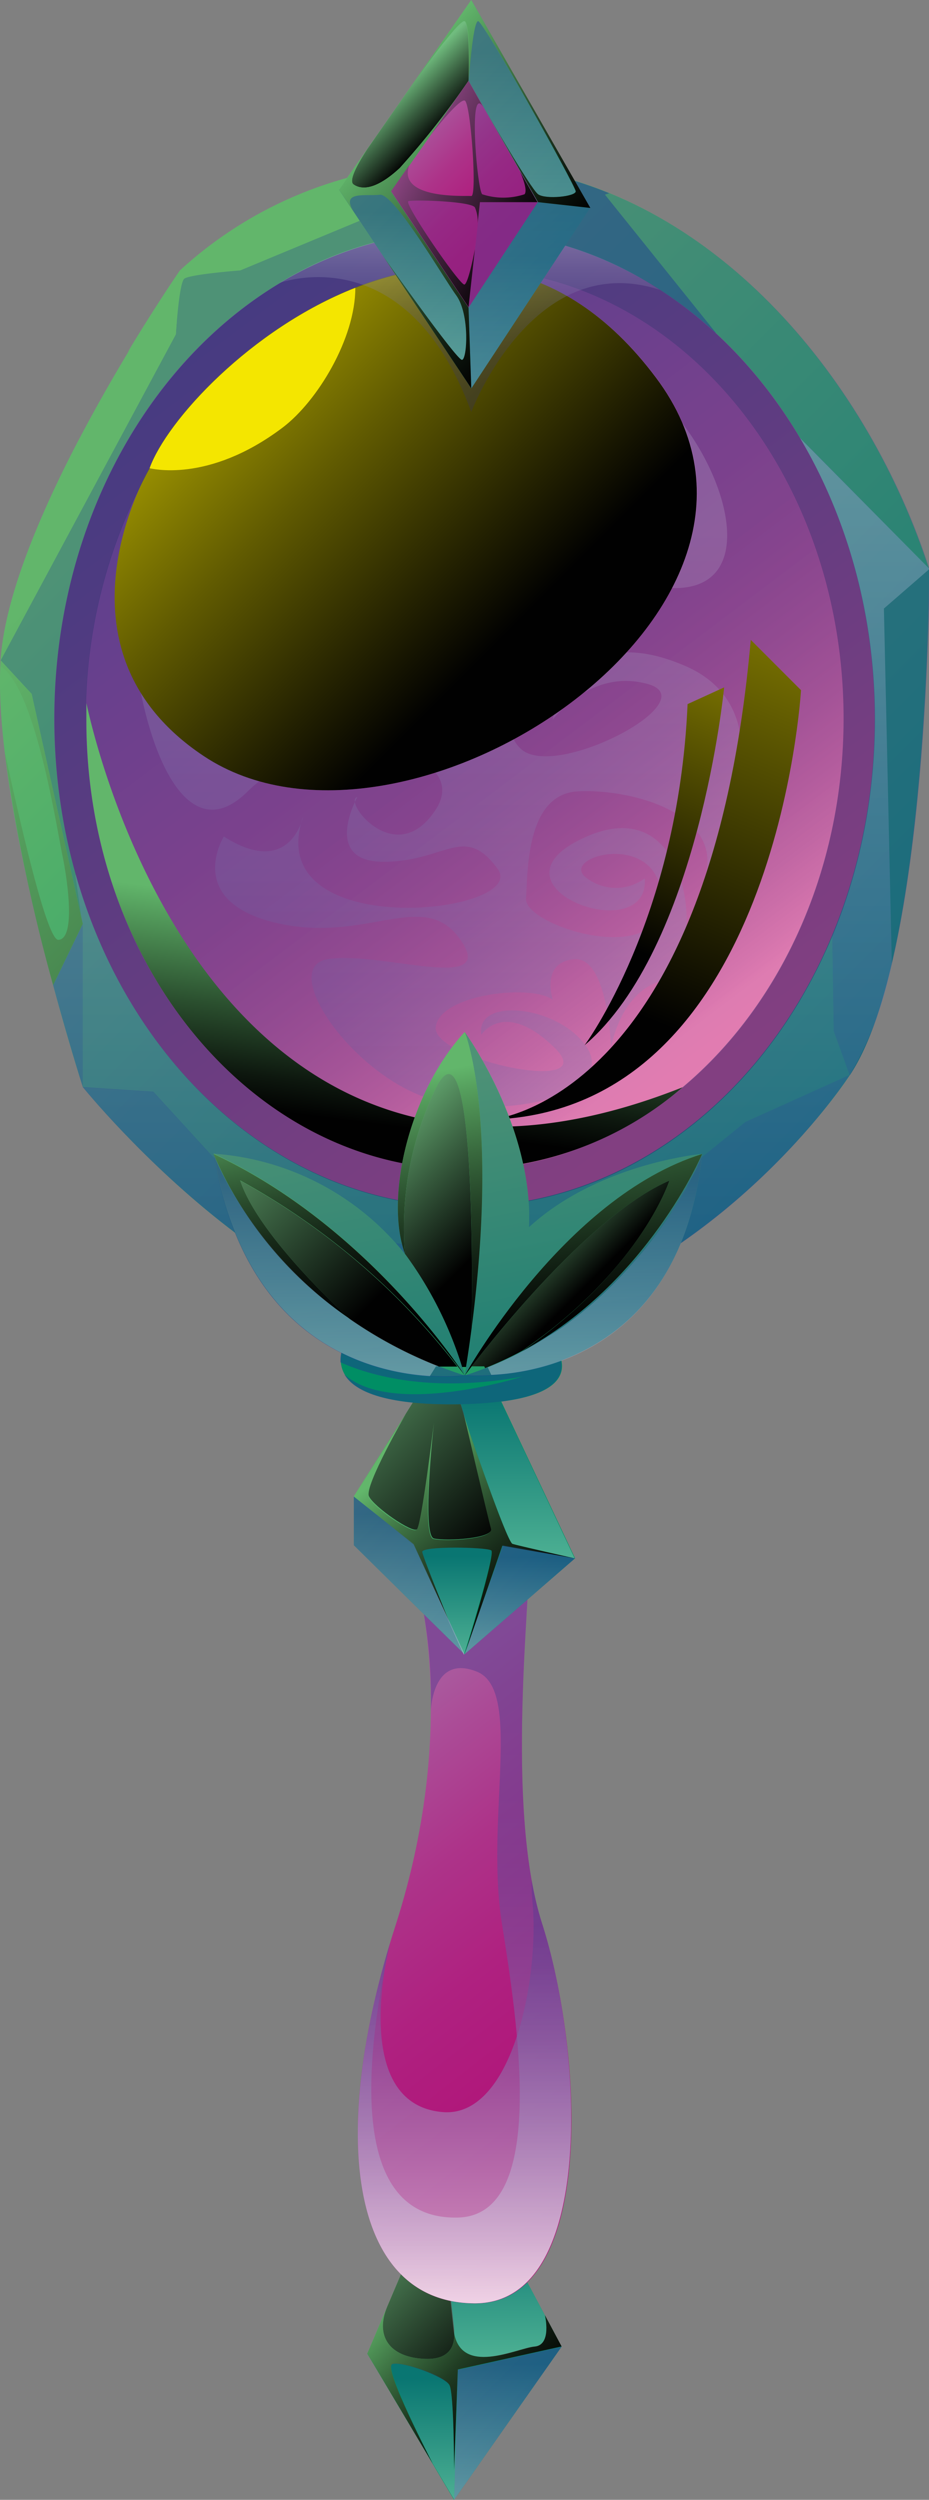 <svg xmlns="http://www.w3.org/2000/svg" xmlns:xlink="http://www.w3.org/1999/xlink" viewBox="0 0 73.96 198.82"><rect x="0" y="0" width="73.96" height="198.82" fill="#808080" stroke="none"/><defs><linearGradient id="a" x1="32.06" y1="181.65" x2="46.51" y2="196.1" gradientUnits="userSpaceOnUse"><stop offset="0" stop-color="#62b66b"/><stop offset="0.18" stop-color="#4eae6a"/><stop offset="0.73" stop-color="#169766"/><stop offset="1" stop-color="#008e64"/></linearGradient><linearGradient id="b" x1="30.85" y1="182.4" x2="41.8" y2="192.78" gradientUnits="userSpaceOnUse"><stop offset="0" stop-color="#62b66b"/><stop offset="0.08" stop-color="#56a05e"/><stop offset="0.32" stop-color="#38683d"/><stop offset="0.53" stop-color="#203c23"/><stop offset="0.73" stop-color="#0f1c11"/><stop offset="0.89" stop-color="#050805"/><stop offset="1" stop-color="#010101"/></linearGradient><linearGradient id="c" x1="28.4" y1="174.41" x2="40.81" y2="186.82" gradientUnits="userSpaceOnUse"><stop offset="0" stop-color="#70bc7e"/><stop offset="0.49" stop-color="#395f40"/><stop offset="1" stop-color="#010101"/></linearGradient><linearGradient id="d" x1="40.43" y1="198.82" x2="40.43" y2="186.64" gradientUnits="userSpaceOnUse"><stop offset="0" stop-color="#fff"/><stop offset="0.89" stop-color="#1e3f92"/></linearGradient><linearGradient id="e" x1="39.37" y1="187.46" x2="39.37" y2="175.01" xlink:href="#d"/><linearGradient id="f" x1="33.79" y1="198.82" x2="33.79" y2="188" xlink:href="#d"/><linearGradient id="g" x1="52.12" y1="171.4" x2="26.96" y2="139.09" gradientUnits="userSpaceOnUse"><stop offset="0" stop-color="#b01378"/><stop offset="0.26" stop-color="#b0167a"/><stop offset="0.49" stop-color="#af2180"/><stop offset="0.7" stop-color="#ad3389"/><stop offset="0.9" stop-color="#ab4c97"/><stop offset="0.98" stop-color="#aa589d"/></linearGradient><linearGradient id="h" x1="36.98" y1="183.19" x2="36.98" y2="122.79" gradientUnits="userSpaceOnUse"><stop offset="0" stop-color="#fff"/><stop offset="0.01" stop-color="#fcfcfd"/><stop offset="0.08" stop-color="#d8cfe4"/><stop offset="0.16" stop-color="#b8a8cd"/><stop offset="0.25" stop-color="#9c87ba"/><stop offset="0.34" stop-color="#866cab"/><stop offset="0.44" stop-color="#75579f"/><stop offset="0.55" stop-color="#694896"/><stop offset="0.68" stop-color="#624092"/><stop offset="0.89" stop-color="#603d90"/></linearGradient><linearGradient id="i" x1="32.06" y1="114.46" x2="47.83" y2="130.24" xlink:href="#a"/><linearGradient id="j" x1="31.98" y1="116" x2="43.78" y2="130.24" gradientUnits="userSpaceOnUse"><stop offset="0" stop-color="#62b66b"/><stop offset="0.06" stop-color="#58a360"/><stop offset="0.23" stop-color="#3e7243"/><stop offset="0.4" stop-color="#28492b"/><stop offset="0.56" stop-color="#172a19"/><stop offset="0.72" stop-color="#0b130c"/><stop offset="0.87" stop-color="#030604"/><stop offset="1" stop-color="#010101"/></linearGradient><linearGradient id="k" x1="24.07" y1="106.22" x2="39.84" y2="121.99" xlink:href="#c"/><linearGradient id="l" x1="40.91" y1="123.94" x2="40.91" y2="109.4" xlink:href="#d"/><linearGradient id="m" x1="41.38" y1="131.57" x2="41.38" y2="122.9" xlink:href="#d"/><linearGradient id="n" x1="32.57" y1="131.57" x2="32.57" y2="119.04" xlink:href="#d"/><linearGradient id="o" x1="36.03" y1="131.57" x2="36.03" y2="122.79" xlink:href="#d"/><linearGradient id="p" x1="14.3" y1="35.83" x2="85.11" y2="106.64" xlink:href="#a"/><linearGradient id="q" x1="39.09" y1="104.62" x2="39.09" y2="21.69" gradientUnits="userSpaceOnUse"><stop offset="0" stop-color="#1e3f92"/><stop offset="1" stop-color="#fff"/></linearGradient><linearGradient id="r" x1="57.56" y1="84.41" x2="12.52" y2="24.76" gradientUnits="userSpaceOnUse"><stop offset="0" stop-color="#d94e96"/><stop offset="0.43" stop-color="#9e4a96"/><stop offset="0.8" stop-color="#734796"/><stop offset="0.98" stop-color="#624696"/></linearGradient><linearGradient id="s" x1="34.69" y1="87.95" x2="34.69" y2="41.9" gradientUnits="userSpaceOnUse"><stop offset="0" stop-color="#2b4d9c"/><stop offset="0.18" stop-color="#5671b0"/><stop offset="0.58" stop-color="#b0bdda"/><stop offset="0.86" stop-color="#e9edf5"/><stop offset="1" stop-color="#fff"/></linearGradient><linearGradient id="t" x1="15.74" y1="34.39" x2="86.55" y2="105.2" gradientUnits="userSpaceOnUse"><stop offset="0" stop-color="#62b66b"/><stop offset="0.06" stop-color="#5baa64"/><stop offset="0.52" stop-color="#2b502f"/><stop offset="0.84" stop-color="#0d170e"/><stop offset="1" stop-color="#010101"/></linearGradient><linearGradient id="u" x1="-6.58" y1="56.71" x2="64.23" y2="127.52" xlink:href="#t"/><linearGradient id="v" x1="6.44" y1="17.36" x2="39.9" y2="50.81" gradientUnits="userSpaceOnUse"><stop offset="0" stop-color="#f4e600"/><stop offset="0.59" stop-color="#615b01"/><stop offset="1" stop-color="#010101"/></linearGradient><linearGradient id="w" x1="55.98" y1="82.32" x2="34.53" y2="53.92" gradientUnits="userSpaceOnUse"><stop offset="0.02" stop-color="#fff"/><stop offset="0.1" stop-color="#dadae6"/><stop offset="0.21" stop-color="#acacc8"/><stop offset="0.33" stop-color="#8584ad"/><stop offset="0.45" stop-color="#656498"/><stop offset="0.58" stop-color="#4c4b87"/><stop offset="0.7" stop-color="#3b397b"/><stop offset="0.84" stop-color="#302e74"/><stop offset="1" stop-color="#2d2b72"/></linearGradient><linearGradient id="x" x1="49.58" y1="80.26" x2="75.15" y2="16.88" gradientUnits="userSpaceOnUse"><stop offset="0" stop-color="#010101"/><stop offset="0.38" stop-color="#615b01"/><stop offset="0.93" stop-color="#f4e600"/></linearGradient><linearGradient id="y" x1="49.65" y1="75.21" x2="67.78" y2="30.29" xlink:href="#x"/><linearGradient id="z" x1="30.39" y1="72.78" x2="28.3" y2="89.21" xlink:href="#t"/><linearGradient id="aa" x1="37.42" y1="32.77" x2="37.42" y2="18.36" gradientUnits="userSpaceOnUse"><stop offset="0" stop-color="#2d2b72"/><stop offset="0.16" stop-color="#302e74"/><stop offset="0.3" stop-color="#3b397b"/><stop offset="0.42" stop-color="#4c4b87"/><stop offset="0.55" stop-color="#656498"/><stop offset="0.67" stop-color="#8584ad"/><stop offset="0.79" stop-color="#acacc8"/><stop offset="0.9" stop-color="#dadae6"/><stop offset="0.98" stop-color="#fff"/></linearGradient><linearGradient id="ab" x1="31.66" y1="9.59" x2="50.13" y2="28.06" xlink:href="#a"/><linearGradient id="ac" x1="42.13" y1="48.58" x2="42.13" y2="4.15" xlink:href="#d"/><linearGradient id="ad" x1="31.58" y1="7.19" x2="34.92" y2="10.53" gradientUnits="userSpaceOnUse"><stop offset="0" stop-color="#70bc7e"/><stop offset="0.48" stop-color="#395f40"/><stop offset="0.99" stop-color="#010101"/></linearGradient><linearGradient id="ae" x1="42.13" y1="60.3" x2="42.13" y2="15.87" xlink:href="#d"/><linearGradient id="af" x1="38.48" y1="24.46" x2="38.48" y2="1.67" xlink:href="#d"/><linearGradient id="ag" x1="32.79" y1="10.94" x2="41.8" y2="19.96" gradientUnits="userSpaceOnUse"><stop offset="0" stop-color="#aa589d"/><stop offset="0.08" stop-color="#ab4c97"/><stop offset="0.29" stop-color="#ad3389"/><stop offset="0.51" stop-color="#af2180"/><stop offset="0.73" stop-color="#b0167a"/><stop offset="1" stop-color="#b01378"/></linearGradient><linearGradient id="ah" x1="34.22" y1="3.3" x2="47.22" y2="16.29" xlink:href="#t"/><linearGradient id="ai" x1="29.78" y1="11.03" x2="43.58" y2="24.84" xlink:href="#t"/><linearGradient id="aj" x1="35.15" y1="85.12" x2="42.63" y2="123.5" xlink:href="#a"/><linearGradient id="ak" x1="43.13" y1="83.57" x2="47.34" y2="105.16" gradientUnits="userSpaceOnUse"><stop offset="0" stop-color="#62b66b"/><stop offset="0.06" stop-color="#5baa64"/><stop offset="0.5" stop-color="#2b502f"/><stop offset="0.82" stop-color="#0d170e"/><stop offset="0.97" stop-color="#010101"/></linearGradient><linearGradient id="al" x1="24.31" y1="86.78" x2="28.1" y2="106.24" xlink:href="#j"/><linearGradient id="am" x1="33.59" y1="85.43" x2="37.77" y2="106.89" xlink:href="#b"/><linearGradient id="an" x1="30.35" y1="11.56" x2="42.59" y2="18.41" gradientUnits="userSpaceOnUse"><stop offset="0" stop-color="#a6539b"/><stop offset="0.48" stop-color="#50284a"/><stop offset="0.83" stop-color="#170c15"/><stop offset="1" stop-color="#010101"/></linearGradient><linearGradient id="ao" x1="32.26" y1="30.89" x2="32.26" y2="15.1" xlink:href="#d"/><linearGradient id="ap" x1="14.31" y1="88.72" x2="29.41" y2="103.82" xlink:href="#c"/><linearGradient id="aq" x1="40.24" y1="96.1" x2="46.52" y2="102.38" xlink:href="#c"/><linearGradient id="ar" x1="28.45" y1="89.16" x2="38.45" y2="99.16" xlink:href="#c"/><linearGradient id="as" x1="25.98" y1="109.45" x2="25.98" y2="91.78" xlink:href="#d"/><linearGradient id="at" x1="47.28" y1="109.41" x2="47.28" y2="91.78" xlink:href="#d"/><linearGradient id="au" x1="36.98" y1="183.19" x2="36.98" y2="149.58" gradientUnits="userSpaceOnUse"><stop offset="0" stop-color="#fff"/><stop offset="0.16" stop-color="#dad2e5"/><stop offset="0.42" stop-color="#a693c1"/><stop offset="0.63" stop-color="#8064a6"/><stop offset="0.8" stop-color="#694896"/><stop offset="0.89" stop-color="#603d90"/></linearGradient></defs><g style="isolation:isolate"><polygon points="33.42 177.37 29.24 187.19 36.15 198.82 44.71 186.64 38.51 175.01 33.42 177.37" fill="url(#a)"/><polygon points="36.15 198.82 36.45 188.47 44.71 186.64 36.15 198.82" fill="#1e3f92" opacity="0.49" style="mix-blend-mode:multiply"/><polygon points="35.23 177.19 36.45 188.47 44.71 186.64 38.51 175.01 35.23 177.19" fill="#008e64"/><polygon points="29.24 187.19 36.45 188.47 36.15 198.82 29.24 187.19" fill="#008e64"/><path d="M36.11,185.3s.58,2.42-2.27,2.31-4-1.81-3-4.17l-1.6,3.75,5.21,8.75s-4-7.66-3.21-7.91,4.17,1,4.54,1.66.37,6.76.37,6.76l.3-8,8.26-1.83-1.33-2.49s.58,2.37-.82,2.49S36.56,189.1,36.11,185.3Z" fill="url(#b)" style="mix-blend-mode:color-dodge"/><path d="M33.84,187.61c2.08.08,2.33-1.19,2.32-1.88l0-.43-.88-8.11L38.51,175l-5.09,2.36-2.58,6.07C29.84,185.8,31,187.5,33.84,187.61Z" fill="url(#c)" style="mix-blend-mode:screen"/><polygon points="36.15 198.82 44.71 186.64 36.45 188.47 36.15 198.82" opacity="0.3" fill="url(#d)" style="mix-blend-mode:multiply"/><path d="M36.11,185.3c.48,3.79,5.06,1.46,6.45,1.34s.82-2.49.82-2.49L38.51,175l-3.28,2.18Z" opacity="0.3" fill="url(#e)" style="mix-blend-mode:multiply"/><path d="M36.15,196.45s0-6-.37-6.76S32,187.79,31.24,188s3.2,7.91,3.2,7.91l1.71,2.88.3-10.35Z" opacity="0.3" fill="url(#f)" style="mix-blend-mode:multiply"/><path d="M32.83,124.31s4.09,12-1.36,28.89-3.48,29.93,6.3,30,8.66-20,5.39-30.19-.42-29.5-1.15-30.1S32.83,124.31,32.83,124.31Z" fill="url(#g)"/><path d="M37.77,183.19c9.69.05,8.66-20,5.39-30.19s-.42-29.5-1.15-30.1-9.18,1.41-9.18,1.41a39.55,39.55,0,0,1,1.46,12s0-4.83,3.67-3.36.66,11.66,2,20.05,3.56,23.18-3.49,23.37-8.41-8.15-5.42-21.83C26.13,170.78,28.25,183.13,37.77,183.19Z" opacity="0.56" fill="url(#h)" style="mix-blend-mode:multiply"/><polygon points="34.68 108.67 28.17 119.03 28.17 122.9 36.98 131.57 45.78 123.94 38.59 108.67 34.68 108.67" fill="url(#i)"/><polygon points="35.9 109.03 40.03 122.9 45.78 123.94 38.59 108.67 35.9 109.03" fill="#008e64"/><polygon points="36.98 131.57 40.03 122.9 45.78 123.94 36.98 131.57" fill="#1e3f92" opacity="0.49" style="mix-blend-mode:multiply"/><polygon points="28.17 119.03 32.93 122.79 36.98 131.57 28.17 122.9 28.17 119.03" fill="#1e3f92" opacity="0.49" style="mix-blend-mode:multiply"/><polygon points="40.03 122.9 32.93 122.79 36.98 131.57 40.03 122.9" fill="#008e64"/><path d="M32.33,112.41s-3.37,5.76-3,6.63,3.46,2.95,3.82,2.63,1.36-8.5,1.36-8.5-1,9,0,9.23,4.77,0,4.54-.78-2.19-9.21-2.19-9.21,3.46,10.23,3.94,10.38,4.94,1.15,4.94,1.15l-5.75-1L37,131.57s2.48-8,2.11-8.26-5.58-.37-5.49.13S35.77,129,35.77,129l-2.84-6.16L28.17,119Z" fill="url(#j)" style="mix-blend-mode:color-dodge"/><path d="M29.37,119c.41.86,3.46,2.95,3.82,2.63s1.36-8.5,1.36-8.5-1,9,0,9.23,4.77,0,4.54-.78-2.19-9.21-2.19-9.21L36,109.48c-.47,0-1.1,0-1.84,0l-6,9.59,4.16-6.63S29,118.17,29.37,119Z" fill="url(#k)" style="mix-blend-mode:screen"/><path d="M37,109.4s-.36,0-1,.08l.87,2.93s3.46,10.23,3.94,10.38,4.94,1.15,4.94,1.15l-6.84-14.53A15,15,0,0,1,37,109.4Z" opacity="0.3" fill="url(#l)" style="mix-blend-mode:multiply"/><polygon points="36.98 131.57 45.78 123.94 40.03 122.9 36.98 131.57" opacity="0.3" fill="url(#m)" style="mix-blend-mode:multiply"/><polygon points="28.17 119.03 28.17 122.9 36.98 131.57 32.93 122.79 28.17 119.03" opacity="0.3" fill="url(#n)" style="mix-blend-mode:multiply"/><path d="M39.09,123.31c-.36-.28-5.58-.37-5.49.13S35.77,129,35.77,129l-2.84-6.16,4,8.78S39.46,123.58,39.09,123.31Z" opacity="0.3" fill="url(#o)" style="mix-blend-mode:multiply"/><path d="M14.35,21.51a32.67,32.67,0,0,1,26.41-8.24c16.23,2.18,28.35,17,33.2,32,0,0,0,30.78-6.3,40.23,0,0-9,14-25.45,19.38S6.59,86.44,6.59,86.44-.68,63.91.05,52.52,14.35,21.51,14.35,21.51Z" fill="url(#p)"/><path d="M66.25,74.38,66.37,82l1.29,3.52C74,76,74,45.25,74,45.25L61.65,32.77Z" fill="#1e3f92" opacity="0.49" style="mix-blend-mode:multiply"/><path d="M45.47,100.49l-23.2-2.66-10.06-11-5.62-.37s19.15,23.75,35.62,18.42S67.66,85.48,67.66,85.48l-8.32,3.75Z" fill="#1e3f92" opacity="0.49" style="mix-blend-mode:multiply"/><path d="M6.59,73.48,4.23,78.35c1.29,4.75,2.36,8.09,2.36,8.09Z" fill="#1e3f92" opacity="0.49" style="mix-blend-mode:multiply"/><path d="M57,26.48l-8.84-11,.34-.11a31.43,31.43,0,0,0-7.72-2.07,33.3,33.3,0,0,0-4.69-.3l6.06,15.65Z" fill="#1e3f92" opacity="0.49" style="mix-blend-mode:multiply"/><path d="M41.33,13.36,32.2,16.08,19.12,21.51H14.35L14,26.59.05,52.52l2.47,2.67L6.59,73.48v13l5.62.37,10.06,11,23.2,2.66L59.34,89.23l8.32-3.75L66.37,82l-.12-7.58-4.6-41.61L74,45.25C69.17,30.41,57.28,15.81,41.33,13.36Z" fill="#1e3f92" opacity="0.3" style="mix-blend-mode:multiply"/><path d="M42.21,104.86c16.48-5.33,25.45-19.38,25.45-19.38A28.42,28.42,0,0,0,71,76.63L70.37,48.4,74,45.25,61.65,32.77,6,69.62l.55,3.86L4.23,78.35c1.29,4.75,2.36,8.09,2.36,8.09S25.74,110.19,42.21,104.86Z" opacity="0.3" fill="url(#q)" style="mix-blend-mode:multiply"/><ellipse cx="36.98" cy="57.16" rx="32.66" ry="38.8" fill="url(#r)"/><path d="M10.36,45.24c-.31,10,3.37,23.62,9.33,17.73s18.17-3.46,15,1.42-7.44-.72-6.24-1c0,0-2.87,5.15,2.08,5.15s6.42-3.07,9.08.55-19,6-15.47-4.17c0,0-1,5-6.32,1.61,0,0-3.19,5.12,4.12,6.86s11.82-2.87,14.75,1.4-6.56.79-10.63,1.5,2.49,10,9.08,11.34,13.76-1,11.58-4.33-8.9-4.06-8.4-1c0,0,1.8-2.87,5.8,1s-9.69,1-9.43-1.6,7.57-3.48,9.32-2.18c0,0-1-3,1.7-3.23s2.94,7,2.94,7,.75-4.48,4.09-5.29,2.94-15.36-6-11.48,5,9.06,4.59,3.34a3.85,3.85,0,0,1-4.59,0c-2.49-1.71,5.78-4,5.92,1.62s-10.92,2.18-10.78,0,0-8.32,4.13-8.54,11.68,1.7,10.1,6.92c0,0,7.62-12.95-1.57-16.9S44,57.24,44,57.24s3-4.1,7.56-2.84-6.39,7.18-9.71,5.43-2-15,10.51-13.16,1.06-21.06-7.44-17.44.78,12,.78,12S42,35.5,46.2,34.5,56.52,39.65,54.5,42,42.29,44.7,41.84,38.77c0,0-4.91,10.75-11.15,8.78s-3.86-12.18.8-13.61,6.11,2.2,5.05,5.27-4.15-2.31-4.15-2.31S28.54,43.75,34,43.25s8.38-11.4,4.72-14.41S27.1,36,22.05,35.7s-6-1.76-6-1.76,7,5,4.78,9.31-6.11-6.45-6.11-6.45-4,10.36,4.07,11.37,13.81.23,8.39,5.51-15.91,3.5-12.33,0,7.31,0,7.31,0-1-6.27-8-2.52C14.21,51.16,10.49,40.86,10.36,45.24Z" opacity="0.2" fill="url(#s)" style="mix-blend-mode:multiply"/><polygon points="37.52 30.89 37.3 24.46 42.81 16.08 46.97 16.54 37.52 30.89" fill="#1e3f92" opacity="0.49" style="mix-blend-mode:multiply"/><path d="M14,26.59s.25-4.07.67-4.42,4.42-.66,4.42-.66l9.52-4s-6.8,2.82-8.49,3.24S13.88,22.19,18,19.2c3.15-2.27,8.53-4.46,10.94-5.38a32.3,32.3,0,0,0-14.62,7.69s-1.83,2.64-4.18,6.54c2.2-3,3-3.58,3.13-2.49s-11.63,24.9-12.23,24S6.2,35.18,6.34,34.85C3.25,40.74.38,47.45.05,52.52Z" fill="url(#t)" style="mix-blend-mode:color-dodge"/><path d="M2.52,55.19.05,52.52c0,.15,0,.31,0,.47,2.76,1.77,4.43,12.68,4.91,15S6,74.7,4.64,74.75c-.89,0-2.95-8.87-4.27-15A140.21,140.21,0,0,0,4.23,78.35l2.36-4.87Z" fill="url(#u)" style="mix-blend-mode:color-dodge"/><path d="M11.91,37.22S3.36,51.6,16.23,60.14c15.85,10.52,49.85-11.65,36-30.09C37,9.69,14.46,29.92,11.91,37.22Z" fill="url(#v)" style="mix-blend-mode:screen"/><path d="M38.84,21.4c4.65.63,9.3,3.15,13.42,8.65,13.82,18.44-20.18,40.61-36,30.09C5,52.7,10.07,40.81,11.55,37.89A40.69,40.69,0,0,0,6.82,57.15C6.82,76.94,20.32,93,37,93s30.16-16,30.16-35.83C67.14,38.11,54.63,22.54,38.84,21.4Z" opacity="0.26" fill="url(#w)" style="mix-blend-mode:multiply"/><path d="M37,18.36c-18,0-32.67,17.37-32.67,38.8S18.94,96,37,96s32.66-17.38,32.66-38.8S55,18.36,37,18.36ZM37,93c-16.66,0-30.16-16-30.16-35.83a40.72,40.72,0,0,1,4.73-19.26c.22-.43.36-.67.36-.67,1.86-5.33,14.38-17.53,26.93-15.82,15.79,1.14,28.3,16.71,28.3,35.75C67.14,76.94,53.64,93,37,93Z" fill="#27306c" opacity="0.49" style="mix-blend-mode:multiply"/><path d="M22.51,34c2.77-2.1,5.78-7.08,5.78-11.11-8.31,3.26-15,10.55-16.38,14.35C11.91,37.22,16.51,38.53,22.51,34Z" fill="#f4e600" style="mix-blend-mode:screen"/><path d="M59.77,50.89l4,4S61.86,88.32,39.09,89.05C39.09,89.05,56.5,87.78,59.77,50.89Z" fill="url(#x)" style="mix-blend-mode:screen"/><path d="M54.74,56l2.91-1.33s-2,20.72-11.12,28.47C46.53,83.17,54,73.12,54.74,56Z" fill="url(#y)" style="mix-blend-mode:screen"/><path d="M37,93a26.9,26.9,0,0,0,17.35-6.53c-37.74,15-47-28.42-47.47-30.54,0,.42,0,.82,0,1.24C6.82,76.94,20.32,93,37,93Z" fill="url(#z)" style="mix-blend-mode:color-dodge"/><path d="M37.52,32.77s4.9-13,15-9.72a28.19,28.19,0,0,0-30.29-.54C23,22.25,32.51,19.21,37.52,32.77ZM44.19,23l-.35-.16Zm-1.75-.75-.25-.08Zm-1.78-.54-.13,0Z" opacity="0.26" fill="url(#aa)" style="mix-blend-mode:multiply"/><polygon points="37.52 30.89 26.98 15.08 37.52 0 46.97 16.54 37.52 30.89" fill="url(#ab)"/><polygon points="40.05 15.9 37.3 24.46 37.52 30.89 46.97 16.54 42.81 16.08 40.05 15.9" opacity="0.3" fill="url(#ac)" style="mix-blend-mode:multiply"/><path d="M28.15,14.67c.67.48,1.86.38,3.68-1.31A67.7,67.7,0,0,0,37.3,6.43s.16-4.52-.32-4.75-4.75,5.9-4.87,6.07l-2.22,3.18-.6.86C28.62,12.79,27.69,14.36,28.15,14.67Z" fill="url(#ad)" style="mix-blend-mode:screen"/><polygon points="40.05 15.9 37.3 24.46 37.52 30.89 46.97 16.54 42.81 16.08 40.05 15.9" opacity="0.43" fill="url(#ae)" style="mix-blend-mode:multiply"/><polygon points="37.52 0 37.3 6.43 38.59 15.45 31.14 15.23 26.98 15.08 37.52 30.89 37.3 24.46 40.05 15.9 42.81 16.08 46.97 16.54 37.52 0" fill="#1e3f92" opacity="0.3" style="mix-blend-mode:multiply"/><path d="M31.14,15.24l6.16,9.22,2.75-8.56,2.76.18-4.23-7.4S42.2,15,42.81,15.45s3,.18,3-.23S38.48,1.67,38.05,1.67s-.75,4.76-.75,4.76l1.3,9Z" opacity="0.3" fill="url(#af)" style="mix-blend-mode:multiply"/><polygon points="37.3 24.46 31.14 15.23 37.3 6.43 42.81 16.08 37.3 24.46" fill="url(#ag)"/><path d="M32.1,7.77S36.5,1.45,37,1.68s.32,4.75.32,4.75.32-4.75.75-4.75,7.77,13.13,7.77,13.54-2.4.66-3,.23-4.23-6.77-4.23-6.77l4.23,7.4,4.16.46L37.52,0Z" fill="url(#ah)" style="mix-blend-mode:color-dodge"/><path d="M29.89,10.92s-2.42,3.28-1.74,3.75,1.86.38,3.68-1.31A67.7,67.7,0,0,0,37.3,6.43l-6.16,8.81,6.16,9.22.22,6.43-7.07-10.6s5.92,8.38,6.33,8.33.63-3.63-.46-5.13-4.95-8.13-6.08-8-3.25-.35-2,1.45L27,15.1Z" fill="url(#ai)" style="mix-blend-mode:color-dodge"/><path d="M30.33,105.64,44,106.86s4.32,4.76-7.84,4.83-8.52-5.19-8.52-5.19Z" fill="#008e64"/><path d="M36.12,111.69c12.16-.07,7.84-4.83,7.84-4.83l-13.63-1.22-2.73.86a3.18,3.18,0,0,0-.5,1.85c2.38,1.06,7.2,2.46,14.49,1.14,0,0-10.35,3.26-14.18-.18C28.13,110.55,30.34,111.73,36.12,111.69Z" fill="#1e3f92" opacity="0.49" style="mix-blend-mode:multiply"/><path d="M42.11,97.61c.38-8-5.11-15.53-5.11-15.53-4.37,4.73-6.41,13.13-4.75,17.67a21.5,21.5,0,0,0-15.24-8c3.27,20,20,17.62,20,17.62S53.9,111,55.9,91.78C55.9,91.78,47.71,92.49,42.11,97.61Z" fill="url(#aj)"/><path d="M17,91.78c3.27,20,20,17.62,20,17.62C21.56,104.44,17,91.78,17,91.78Z" fill="#1e3f92" opacity="0.49" style="mix-blend-mode:multiply"/><path d="M37,82.08s3.15,7.7,0,27.32c0,0,7.82-14.17,18.9-17.62,0,0-8.19.71-13.79,5.83C42.49,89.66,37,82.08,37,82.08Z" fill="#1e3f92" opacity="0.3" style="mix-blend-mode:multiply"/><path d="M37,109.4S53.9,111,55.9,91.78C55.9,91.78,50.33,105.16,37,109.4Z" fill="#1e3f92" opacity="0.49" style="mix-blend-mode:multiply"/><path d="M32.25,99.75a21.59,21.59,0,0,0-15.1-8H17c12.48,5.81,20,17.62,20,17.62a29.82,29.82,0,0,0-4.76-9.69A.06.06,0,0,0,32.25,99.75Z" fill="#1e3f92" opacity="0.3" style="mix-blend-mode:multiply"/><path d="M37,109.4S46.14,97,53.29,93.9c0,0-2.3,7.08-11.72,13.56,10-5.39,14.33-15.68,14.33-15.68C44.82,95.23,37,109.4,37,109.4Z" fill="url(#ak)" style="mix-blend-mode:color-dodge"/><path d="M27.83,104.88c-.27-.24-7.23-6.53-8.71-11A56.07,56.07,0,0,1,37,109.4S29.49,97.59,17,91.78A30.39,30.39,0,0,0,27.83,104.88Z" fill="url(#al)" style="mix-blend-mode:color-dodge"/><path d="M32.24,99.72a25.52,25.52,0,0,1,2.51-13.28c3.29-6.28,2.81,18.55,2.8,19.17C39.74,88.78,37,82.08,37,82.08c-4.37,4.73-6.41,13.13-4.75,17.67Z" fill="url(#am)" style="mix-blend-mode:color-dodge"/><polygon points="37.3 6.43 38.23 16.08 42.81 16.08 37.3 6.43" fill="#603d90" opacity="0.31" style="mix-blend-mode:multiply"/><polygon points="37.3 24.46 38.23 16.08 31.14 15.23 37.3 24.46" fill="#603d90" opacity="0.31" style="mix-blend-mode:multiply"/><polygon points="38.23 16.08 42.81 16.08 37.3 24.46 38.23 16.08" fill="#603d90" opacity="0.55" style="mix-blend-mode:multiply"/><path d="M34.2,10.86S36.53,7.82,37,8s1,7.63.52,7.59-5.92.29-4.94-2.45l-1.44,2.06,6.16,9.22.51-4.61s-.5,2.68-.83,2.82S32.1,16.13,32.51,16s5,0,5.3.5A2.76,2.76,0,0,1,38,18l.21-1.92h4.58l-1.4-2.45s.68,1.45.37,1.82a5.39,5.39,0,0,1-3.37,0c-.41-.37-1.17-9.32.17-6.77L37.3,6.43Z" fill="url(#an)" style="mix-blend-mode:color-dodge"/><path d="M36.78,28.62c.41,0,.63-3.63-.46-5.13s-4.95-8.13-6.08-8-3.25-.35-2,1.45L27,15.1,37.52,30.89l-7.07-10.6S36.37,28.67,36.78,28.62Z" opacity="0.3" fill="url(#ao)" style="mix-blend-mode:multiply"/><path d="M19.12,93.9c1.48,4.45,8.43,10.73,8.71,11a34.18,34.18,0,0,0,7.11,3.79h1.47A55.85,55.85,0,0,0,19.12,93.9Z" fill="url(#ap)" style="mix-blend-mode:screen"/><path d="M53.29,93.9C47.17,96.54,39.62,106,37.55,108.67h1l.07.14a27.79,27.79,0,0,0,4.62-2.35c-.55.35-1.12.69-1.71,1C51,101,53.29,93.9,53.29,93.9Z" fill="url(#aq)" style="mix-blend-mode:screen"/><path d="M38.29,97.46c-.12,2.4-.35,5.1-.74,8.15,0-.62.49-25.45-2.8-19.17a25.52,25.52,0,0,0-2.51,13.28,30.15,30.15,0,0,1,4.55,9h.31A106.45,106.45,0,0,0,38.29,97.46Z" fill="url(#ar)" style="mix-blend-mode:screen"/><path d="M34.94,108.67a34.18,34.18,0,0,1-7.11-3.79A31.26,31.26,0,0,1,17.31,92.5c-.14-.31-.22-.52-.27-.63a.64.64,0,0,0,0-.09c2.43,14.84,12.27,17.36,17.18,17.67l.49-.78Z" opacity="0.3" fill="url(#as)" style="mix-blend-mode:multiply"/><path d="M55.9,91.78l0,.09-.15.32,0,.07-.23.47,0,.07c-.2.4-.47.9-.8,1.48l0,.07-.53.91-.07.11c-.2.32-.41.66-.65,1l0,.08q-.73,1.11-1.68,2.34l-.05.06c-.31.4-.63.8-1,1.2l-.11.13q-.51.6-1.08,1.2l-.1.11a34.21,34.21,0,0,1-2.6,2.46l-.09.07c-.45.39-.93.77-1.43,1.13l-.18.14q-.73.54-1.53,1l-.17.11a27.79,27.79,0,0,1-4.62,2.35l.28.6C43.44,109.17,54.32,107,55.9,91.78Z" opacity="0.3" fill="url(#at)" style="mix-blend-mode:multiply"/><path d="M37.77,183.19c9.69.05,8.66-20,5.39-30.19a26.35,26.35,0,0,1-.83-3.42,13.84,13.84,0,0,0,.05,1.56c.61,6-1.54,17.33-7.15,16.84-7.56-.65-4.17-13.45-4.17-13.45C26.13,170.78,28.25,183.13,37.77,183.19Z" opacity="0.56" fill="url(#au)" style="mix-blend-mode:multiply"/></g></svg>